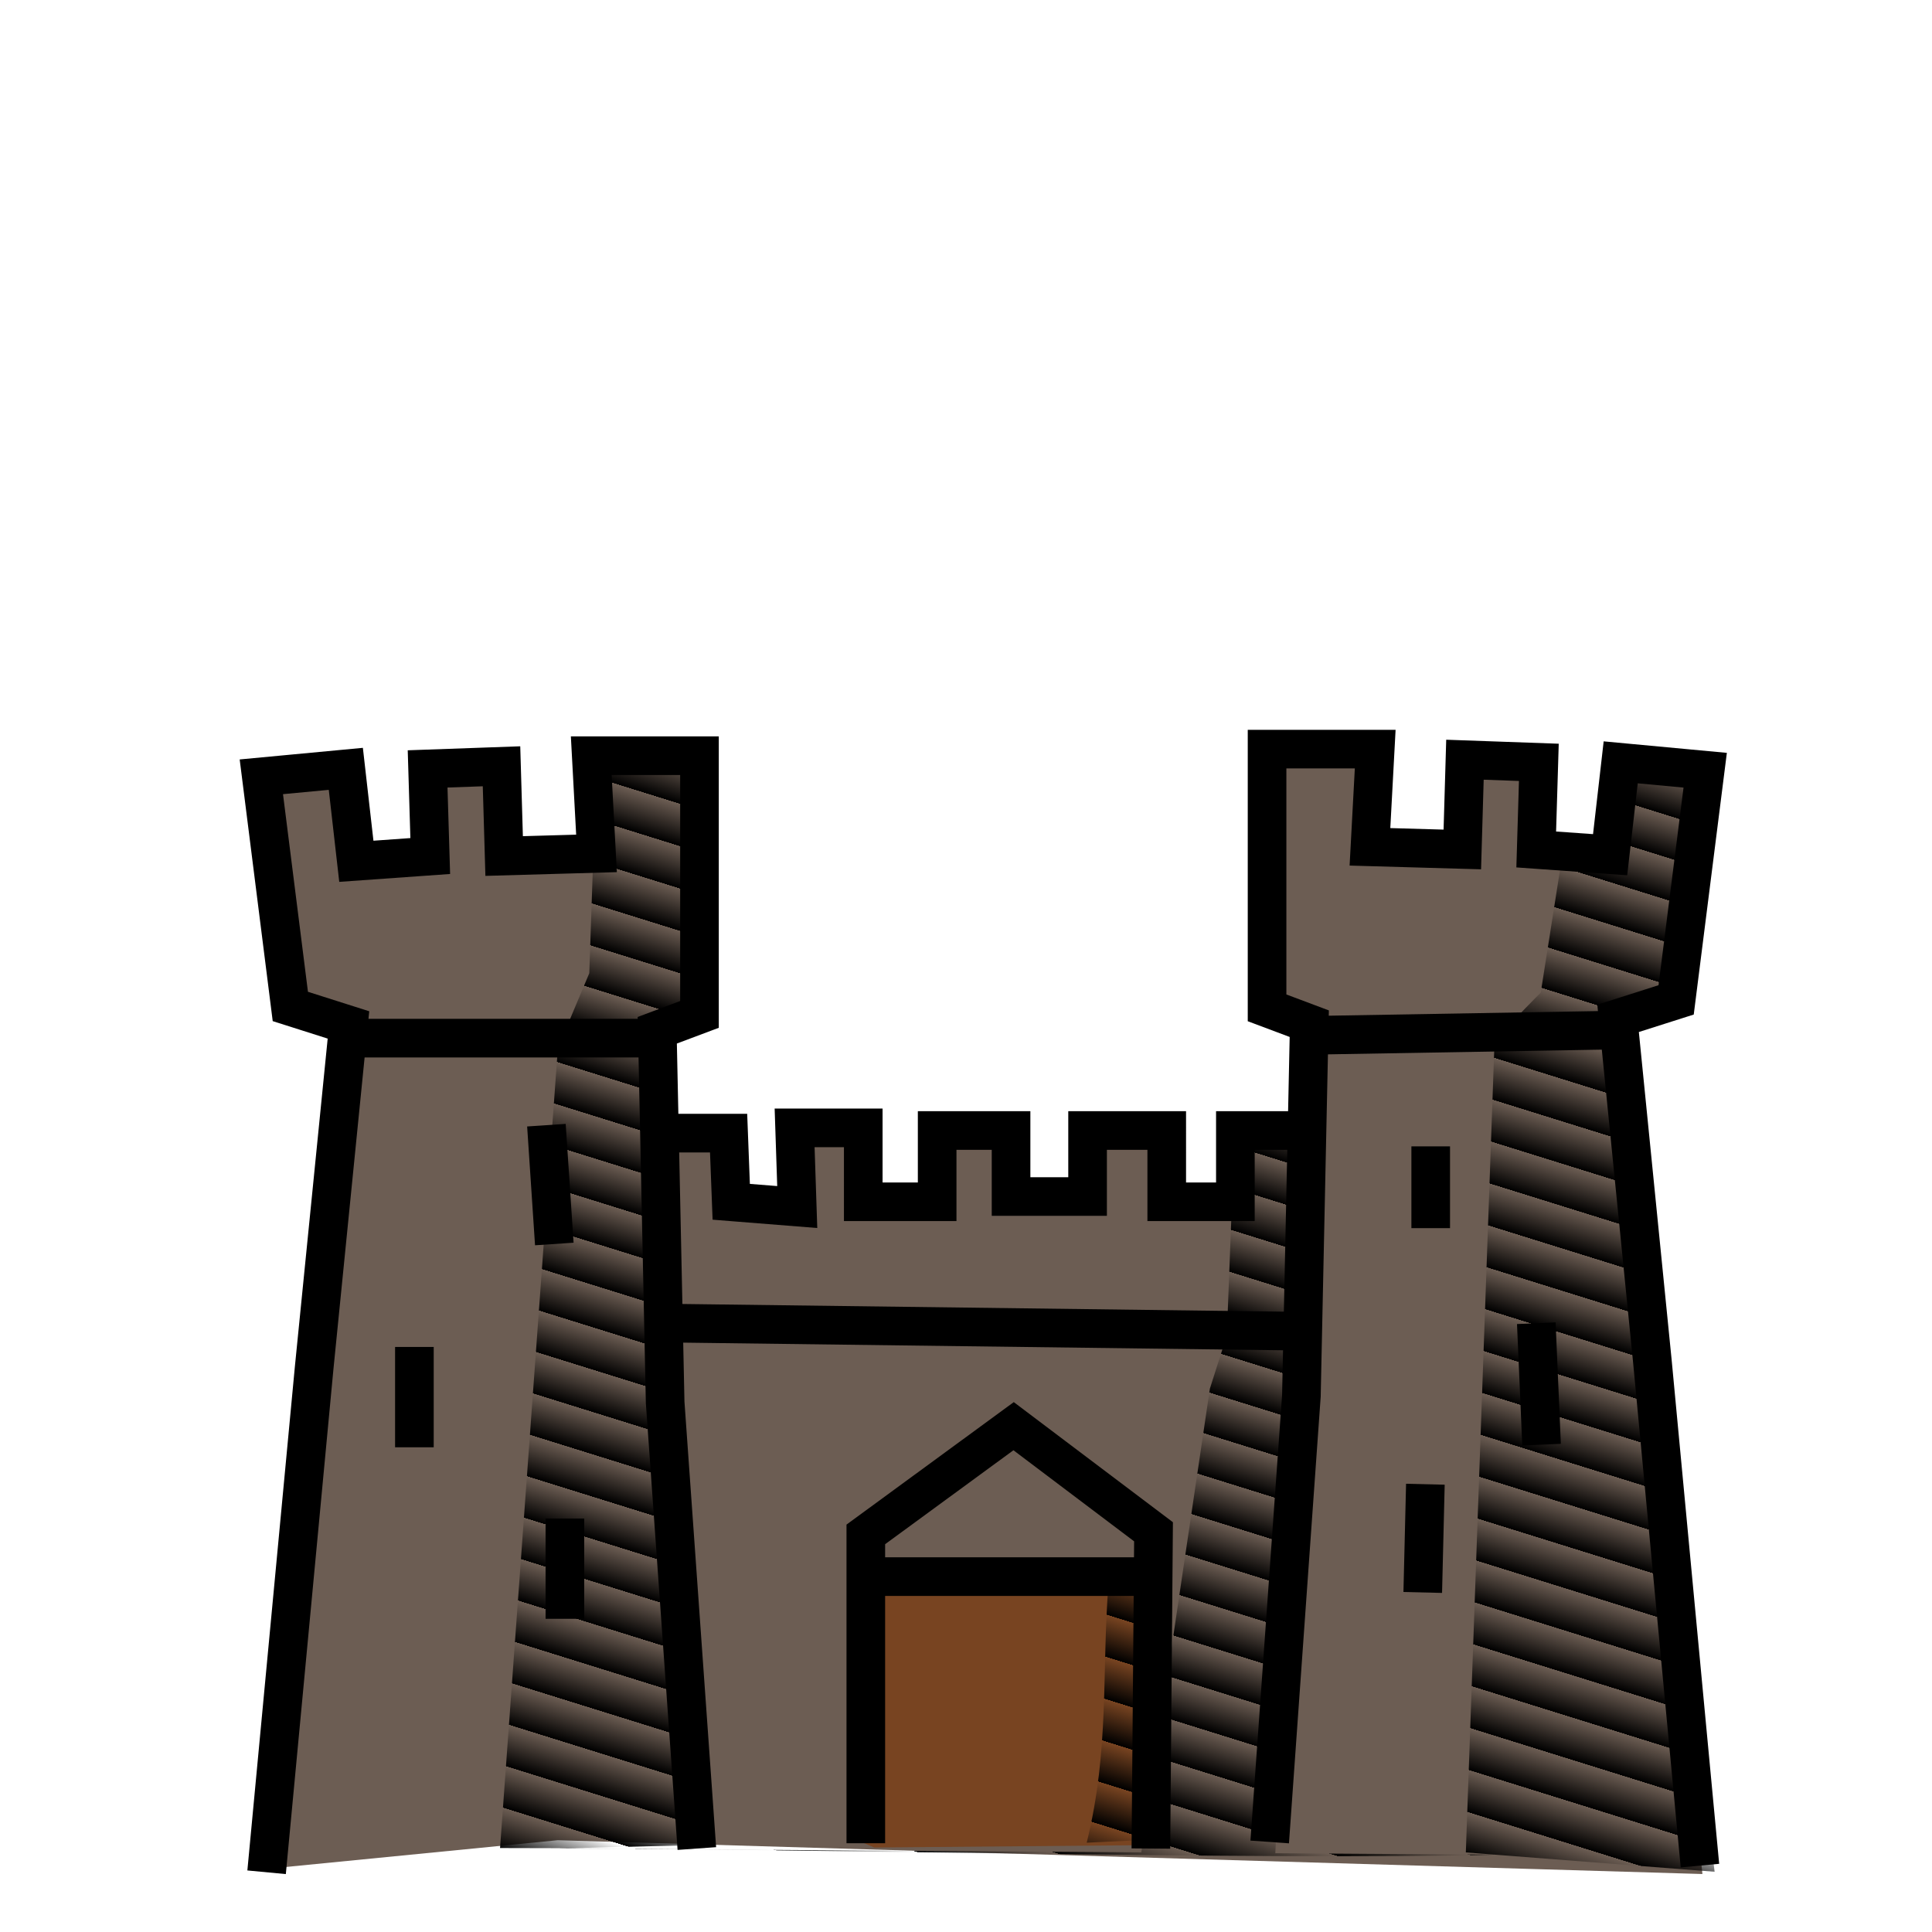 <?xml version="1.0" encoding="UTF-8" standalone="no"?>
<!-- Created with Inkscape (http://www.inkscape.org/) -->

<svg
   width="100"
   height="100"
   viewBox="0 0 26.458 26.458"
   version="1.1"
   id="svg5"
   inkscape:version="1.2.1 (9c6d41e410, 2022-07-14)"
   sodipodi:docname="Fort.svg"
   xmlns:inkscape="http://www.inkscape.org/namespaces/inkscape"
   xmlns:sodipodi="http://sodipodi.sourceforge.net/DTD/sodipodi-0.dtd"
   xmlns:xlink="http://www.w3.org/1999/xlink"
   xmlns="http://www.w3.org/2000/svg"
   xmlns:svg="http://www.w3.org/2000/svg">
  <sodipodi:namedview
     id="namedview7"
     pagecolor="#505050"
     bordercolor="#eeeeee"
     borderopacity="1"
     inkscape:showpageshadow="0"
     inkscape:pageopacity="0"
     inkscape:pagecheckerboard="0"
     inkscape:deskcolor="#505050"
     inkscape:document-units="mm"
     showgrid="false"
     inkscape:zoom="8"
     inkscape:cx="52.0625"
     inkscape:cy="65.5625"
     inkscape:window-width="2560"
     inkscape:window-height="1377"
     inkscape:window-x="2552"
     inkscape:window-y="-8"
     inkscape:window-maximized="1"
     inkscape:current-layer="layer8" />
  <defs
     id="defs2">
    <linearGradient
       inkscape:collect="always"
       id="linearGradient5073">
      <stop
         style="stop-color:#000000;stop-opacity:1;"
         offset="0.5"
         id="stop5069" />
      <stop
         style="stop-color:#000000;stop-opacity:0;"
         offset="0.504"
         id="stop5071" />
    </linearGradient>
    <linearGradient
       inkscape:collect="always"
       id="linearGradient4904">
      <stop
         style="stop-color:#000000;stop-opacity:1;"
         offset="0.5"
         id="stop4900" />
      <stop
         style="stop-color:#000000;stop-opacity:0;"
         offset="0.5"
         id="stop4902" />
    </linearGradient>
    <linearGradient
       id="linearGradient4046"
       inkscape:swatch="solid">
      <stop
         style="stop-color:#000000;stop-opacity:1;"
         offset="0"
         id="stop4044" />
    </linearGradient>
    <linearGradient
       inkscape:collect="always"
       xlink:href="#linearGradient4904"
       id="linearGradient4906"
       x1="17.431"
       y1="14.774"
       x2="16.973"
       y2="15.388"
       gradientUnits="userSpaceOnUse"
       spreadMethod="repeat" />
    <linearGradient
       inkscape:collect="always"
       xlink:href="#linearGradient5073"
       id="linearGradient5075"
       x1="23.647"
       y1="18.19"
       x2="23.482"
       y2="18.719"
       gradientUnits="userSpaceOnUse"
       spreadMethod="repeat"
       gradientTransform="translate(0,1.058)" />
  </defs>
  <g
     inkscape:label="Village"
     inkscape:groupmode="layer"
     id="layer1"
     style="display:none;stroke:#000000;stroke-opacity:1">
    <g
       inkscape:groupmode="layer"
       id="layer4"
       inkscape:label="Hachure"
       style="fill:url(#linearGradient4906);fill-opacity:1;stroke:none;stroke-opacity:1">
      <path
         id="path983"
         style="fill:url(#linearGradient4906);fill-opacity:1;stroke:none;stroke-width:0.794;stroke-linejoin:bevel;stroke-miterlimit:6;stroke-dasharray:none;stroke-opacity:1"
         d="m 11.426,10.659 1.611,7.592 c 0,0 0.189,5.629 0.295,6.055 -1.056,-0.025 -1.261,-0.029 -2.167,-0.05 l 0.62,-0.075 -0.026,-3.476 c 0,0 -1.048,-0.23 -1.073,-0.051 -0.025,0.176 0.245,3.497 0.253,3.597 -1.832,-0.042 -4.462,-0.103 -4.503,-0.103 -0.145,0 -4.374,0.651 -4.374,0.651 0.759,0.217 5.278,0.687 5.278,0.687 l 16.05,0.217 1.591,-0.687 -1.977,-0.342 -0.585,-8.084 -2.454,-2.428 1.093,10.325 c -0.859,-0.02 -3.593,-0.084 -7.181,-0.167 0.472,-0.015 1.077,-0.035 1.077,-0.035 l 0.281,-9.407 -1.814,-1.687 z m 8.385,10.148 -0.946,0.153 c 0,0.128 0.383,3.451 0.383,3.451 h 0.767 z" />
    </g>
    <g
       inkscape:groupmode="layer"
       id="layer2"
       inkscape:label="2mm"
       style="stroke:#000000;stroke-width:0.661;stroke-dasharray:none;stroke-opacity:1">
      <path
         style="fill:none;stroke:#000000;stroke-width:0.661;stroke-linejoin:bevel;stroke-miterlimit:6;stroke-dasharray:none;stroke-opacity:1"
         d="M 6.39,24.283 6.135,18.839 5.854,15.516"
         id="path239" />
      <path
         style="fill:none;stroke:#000000;stroke-width:0.661;stroke-linejoin:bevel;stroke-miterlimit:6;stroke-dasharray:none;stroke-opacity:1"
         d="m 4.933,16.129 2.786,-2.531 2.837,-3.962 2.965,3.579 3.451,3.144"
         id="path241" />
      <path
         style="fill:none;stroke:#000000;stroke-width:0.661;stroke-linejoin:bevel;stroke-miterlimit:6;stroke-dasharray:none;stroke-opacity:1"
         d="m 14.979,24.667 0.204,-6.518 0.026,-2.94"
         id="path245" />
      <path
         style="fill:none;stroke:#000000;stroke-width:0.661;stroke-linejoin:bevel;stroke-miterlimit:6;stroke-dasharray:none;stroke-opacity:1"
         d="m 22.903,24.488 c 0,0 -0.332,-3.936 -0.332,-4.064 0,-0.128 -0.026,-2.684 -0.026,-2.684"
         id="path247" />
      <path
         style="fill:none;stroke:#000000;stroke-width:0.661;stroke-linejoin:bevel;stroke-miterlimit:6;stroke-dasharray:none;stroke-opacity:1"
         d="m 23.849,18.532 -1.738,-2.173 -2.812,-3.042 -3.962,4.806"
         id="path249" />
      <path
         style="fill:none;stroke:#000000;stroke-width:0.661;stroke-linejoin:bevel;stroke-miterlimit:6;stroke-dasharray:none;stroke-opacity:1"
         d="m 9.483,24.258 0.026,-3.604 2.249,0.051 -0.051,3.706"
         id="path251" />
      <path
         style="fill:none;stroke:#000000;stroke-width:0.661;stroke-linejoin:bevel;stroke-miterlimit:6;stroke-dasharray:none;stroke-opacity:1"
         d="m 18.072,24.411 -0.102,-3.579 1.892,-0.026 0.153,3.63"
         id="path253" />
      <path
         style="fill:none;stroke:#000000;stroke-width:0.661;stroke-linejoin:bevel;stroke-miterlimit:6;stroke-dasharray:none;stroke-opacity:1"
         d="m 9.918,15.72 c 0,0 -0.128,1.84 -0.026,1.943 0.102,0.102 1.84,0.153 1.866,0.051 0.026,-0.102 -0.128,-2.122 -1.84,-1.994 z"
         id="path255" />
    </g>
    <g
       inkscape:groupmode="layer"
       id="layer3"
       inkscape:label="3mm"
       style="stroke:#000000;stroke-opacity:1">
      <path
         style="fill:none;stroke:#000000;stroke-width:0.794;stroke-linejoin:bevel;stroke-miterlimit:6;stroke-dasharray:none;stroke-opacity:1"
         d="m 1.591,24.654 c 0.434,-0.036 2.675,-0.289 4.916,-0.398 2.241,-0.108 12.977,0.108 15.219,0.181 2.241,0.072 3.579,0.434 3.579,0.434"
         id="path919" />
    </g>
  </g>
  <g
     inkscape:groupmode="layer"
     id="layer5"
     inkscape:label="Fort">
    <g
       inkscape:groupmode="layer"
       id="layer6"
       inkscape:label="Couleur">
      <path
         style="fill:#6c5d53;fill-opacity:1;stroke:none;stroke-width:0.265;stroke-miterlimit:6"
         d="M 3.605,25.598 4.597,13.99 c 0,0 -0.761,-0.132 -0.695,-0.265 C 3.969,13.593 3.638,10.683 3.638,10.683 l 1.058,-0.232 c 0,0 0.099,1.455 0.298,1.455 0.198,0 0.959,-0.132 0.959,-0.132 l -0.066,-1.224 1.058,-0.066 0.033,1.191 h 1.158 v -1.323 h 1.488 l 0.066,3.44 -0.628,0.397 0.033,1.29 H 9.955 l 0.165,0.926 0.695,0.066 0.033,-0.959 1.091,0.033 -0.066,0.959 0.992,-0.066 0.033,-0.893 h 0.959 l 0.033,0.959 h 0.926 l 0.066,-0.992 1.058,0.033 0.132,0.992 0.761,-0.099 0.099,-0.86 0.926,-0.066 0.099,-1.323 -0.628,-0.43 0.099,-3.572 1.323,0.066 v 1.29 l 1.224,0.099 0.132,-1.158 h 0.86 l 0.132,1.124 1.025,0.066 0.132,-1.158 1.091,0.066 -0.364,3.109 -0.893,0.298 1.224,11.675 -15.677,-0.463 z"
         id="path937" />
      <path
         style="fill:#784421;fill-opacity:1;stroke:none;stroke-width:0.265;stroke-miterlimit:6"
         d="m 11.741,25.202 0.132,-3.539 3.87,-0.066 0.033,3.671 -3.803,0.033 z"
         id="path1913" />
    </g>
    <g
       inkscape:groupmode="layer"
       id="layer7"
       inkscape:label="Trait">
      <path
         style="fill:none;fill-opacity:1;stroke:#000000;stroke-width:0.529;stroke-linejoin:miter;stroke-miterlimit:6;stroke-dasharray:none;stroke-opacity:1"
         d="M 3.651,25.64 4.302,18.735 4.772,14.036 3.976,13.783 3.579,10.638 4.736,10.529 4.88,11.795 l 1.012,-0.072 -0.036,-1.193 1.012,-0.036 0.036,1.229 1.265,-0.036 -0.072,-1.338 h 1.482 v 3.543 l -0.578,0.217 0.108,5.097 0.434,6.109"
         id="path4986"
         sodipodi:nodetypes="cccccccccccccccccc" />
      <path
         style="fill:none;fill-opacity:1;stroke:#000000;stroke-width:0.529;stroke-linejoin:miter;stroke-miterlimit:6;stroke-dasharray:none;stroke-opacity:1"
         d="m 23.28,25.549 -0.651,-6.904 -0.47,-4.699 0.795,-0.253 0.398,-3.145 -1.157,-0.108 -0.145,1.265 -1.012,-0.072 0.036,-1.193 -1.012,-0.036 -0.036,1.229 -1.265,-0.036 0.072,-1.338 H 17.352 v 3.543 l 0.578,0.217 -0.108,5.097 -0.434,6.109"
         id="path4986-2"
         sodipodi:nodetypes="cccccccccccccccccc" />
      <path
         style="fill:none;fill-opacity:1;stroke:#000000;stroke-width:0.529;stroke-linejoin:miter;stroke-miterlimit:6;stroke-dasharray:none;stroke-opacity:1"
         d="m 9.11,15.518 h 0.868 l 0.036,0.94 0.904,0.072 -0.036,-1.084 h 0.94 V 16.458 h 1.012 v -0.976 h 1.012 v 0.904 h 1.048 v -0.904 h 1.084 V 16.458 h 0.94 v -0.976 h 1.012"
         id="path5010" />
      <path
         style="fill:none;fill-opacity:1;stroke:#000000;stroke-width:0.529;stroke-linejoin:miter;stroke-miterlimit:6;stroke-dasharray:none;stroke-opacity:1"
         d="m 11.857,25.242 v -4.229 l 2.024,-1.482 1.916,1.446 -0.036,4.338"
         id="path5012" />
      <path
         style="fill:none;fill-opacity:1;stroke:#000000;stroke-width:0.529;stroke-linejoin:miter;stroke-miterlimit:6;stroke-dasharray:none;stroke-opacity:1"
         d="m 19.52,20.326 -0.036,1.482"
         id="path5014" />
      <path
         style="fill:none;fill-opacity:1;stroke:#000000;stroke-width:0.529;stroke-linejoin:miter;stroke-miterlimit:6;stroke-dasharray:none;stroke-opacity:1"
         d="m 21.111,19.784 -0.072,-1.663"
         id="path5016" />
      <path
         style="fill:none;fill-opacity:1;stroke:#000000;stroke-width:0.529;stroke-linejoin:miter;stroke-miterlimit:6;stroke-dasharray:none;stroke-opacity:1"
         d="M 19.593,16.819 V 15.699"
         id="path5018" />
      <path
         style="fill:none;fill-opacity:1;stroke:#000000;stroke-width:0.529;stroke-linejoin:miter;stroke-miterlimit:6;stroke-dasharray:none;stroke-opacity:1"
         d="m 11.929,21.591 c 0.542,0 3.759,0 3.759,0"
         id="path5020" />
      <path
         style="fill:none;fill-opacity:1;stroke:#000000;stroke-width:0.529;stroke-linejoin:miter;stroke-miterlimit:6;stroke-dasharray:none;stroke-opacity:1"
         d="M 7.736,22.169 V 20.796"
         id="path5024" />
      <path
         style="fill:none;fill-opacity:1;stroke:#000000;stroke-width:0.529;stroke-linejoin:miter;stroke-miterlimit:6;stroke-dasharray:none;stroke-opacity:1"
         d="M 5.675,19.82 V 18.446"
         id="path5026" />
      <path
         style="fill:none;fill-opacity:1;stroke:#000000;stroke-width:0.529;stroke-linejoin:miter;stroke-miterlimit:6;stroke-dasharray:none;stroke-opacity:1"
         d="M 7.591,17.036 7.483,15.409"
         id="path5028" />
      <path
         style="fill:none;fill-opacity:1;stroke:#000000;stroke-width:0.529;stroke-linejoin:miter;stroke-miterlimit:6;stroke-dasharray:none;stroke-opacity:1"
         d="m 9.254,18.121 8.459,0.108"
         id="path5030" />
      <path
         style="fill:none;fill-opacity:1;stroke:#000000;stroke-width:0.529;stroke-linejoin:miter;stroke-miterlimit:6;stroke-dasharray:none;stroke-opacity:1"
         d="m 17.858,14.18 4.193,-0.072"
         id="path5032" />
      <path
         style="fill:none;fill-opacity:1;stroke:#000000;stroke-width:0.529;stroke-linejoin:miter;stroke-miterlimit:6;stroke-dasharray:none;stroke-opacity:1"
         d="M 8.929,14.217 H 4.844"
         id="path5034" />
    </g>
    <g
       inkscape:groupmode="layer"
       id="layer8"
       inkscape:label="Hachure">
      <path
         id="path5036"
         style="fill:url(#linearGradient5075);fill-opacity:1;stroke:none;stroke-width:0.265;stroke-linejoin:miter;stroke-miterlimit:6;stroke-dasharray:none;stroke-opacity:1"
         d="m 9.591,10.286 -1.422,0.132 -0.099,2.91 -0.43,1.025 -0.792,10.955 c 3.718,-6.26e-4 10.46,0.171 13.624,0.091 l -3.007,-0.02 c 0.016,-0.457 0.46,-7.124 0.46,-7.124 l -0.033,-2.844 -0.893,0.033 -0.132,1.124 -0.066,1.72 -0.232,0.728 -0.939,6.351 -7.971,-0.053 1.899,-0.047 L 9.128,18.719 8.93,14.122 9.69,13.725 Z m 12.667,0.132 -0.165,1.422 -0.728,0.066 -0.265,1.687 c 0,0 -0.398,0.398 -0.515,0.546 l -0.114,0.017 -0.397,11.212 3.407,0.265 -1.405,-11.562 0.908,-0.345 0.298,-3.175 z m -7.078,11.278 c -0.094,1.198 0.017,2.26 -0.298,3.539 l 0.695,-0.033 0.099,-3.506 z"
         sodipodi:nodetypes="ccccccccccccccccccccccccccccccccccccc" />
    </g>
  </g>
</svg>
